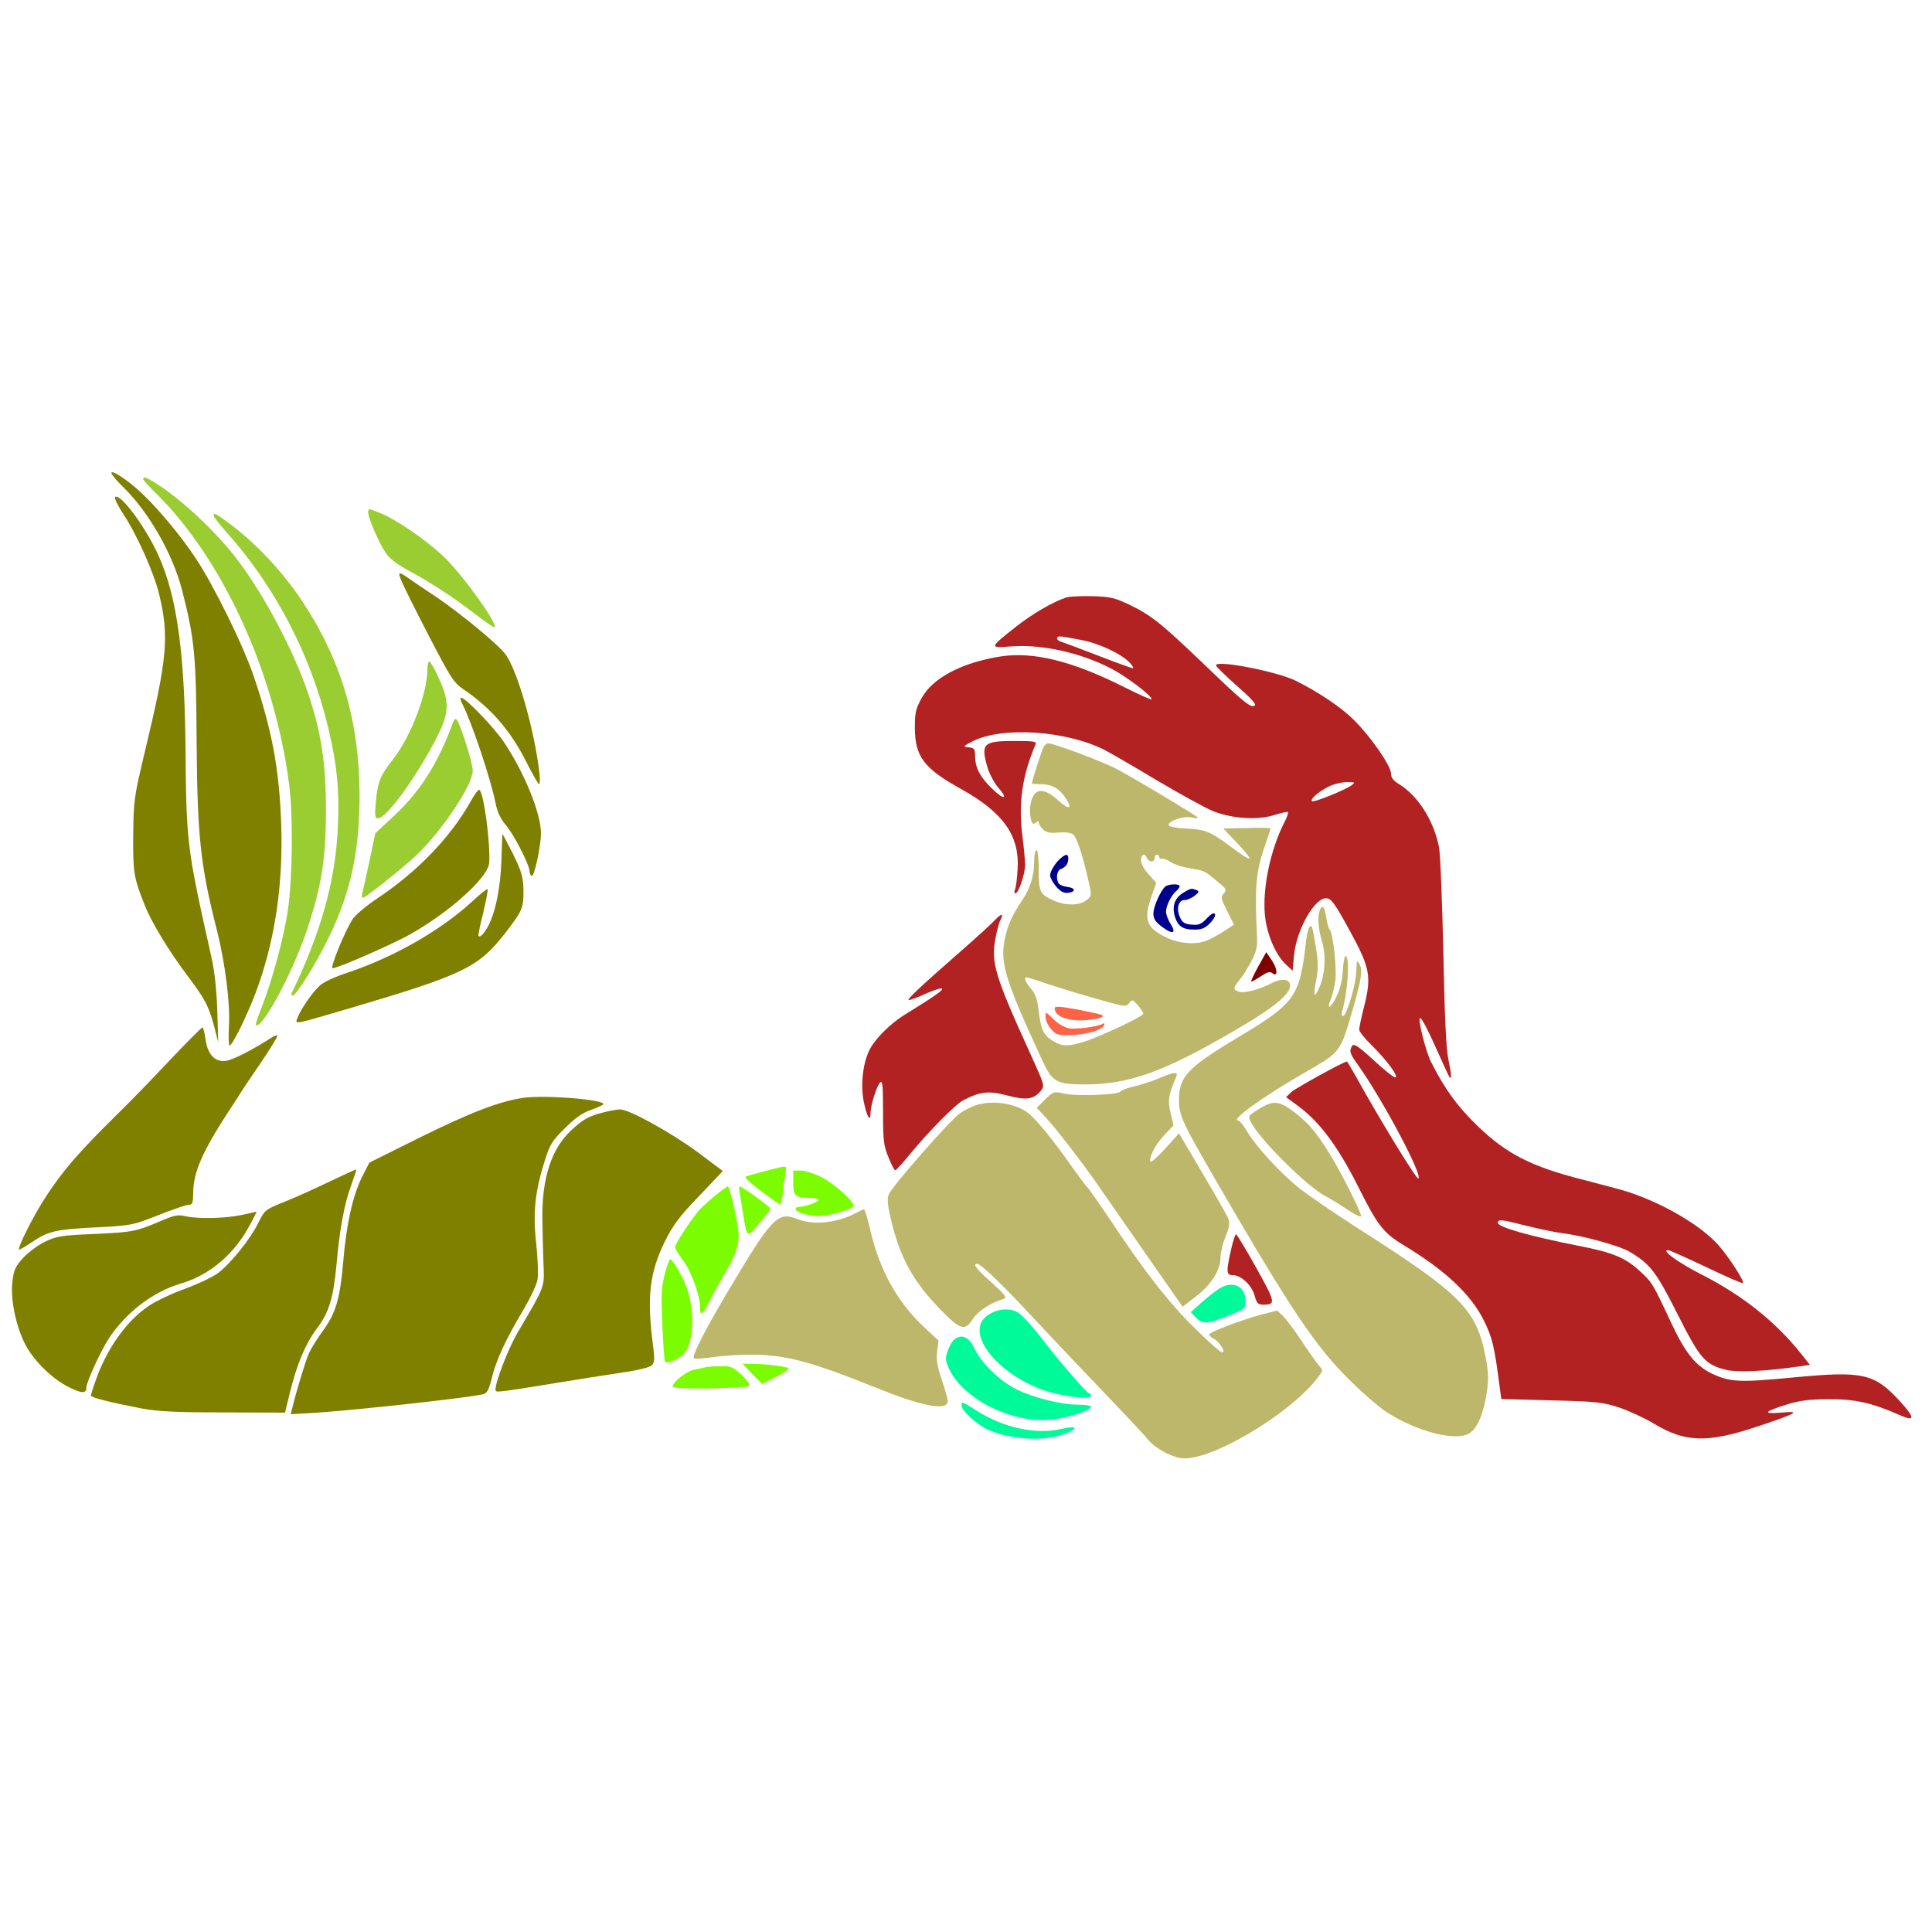 <?xml version="1.0" encoding="UTF-8" standalone="no"?>
<svg
   xmlns:dc="http://purl.org/dc/elements/1.1/"
   xmlns:cc="http://creativecommons.org/ns#"
   xmlns:rdf="http://www.w3.org/1999/02/22-rdf-syntax-ns#"
   xmlns:svg="http://www.w3.org/2000/svg"
   xmlns="http://www.w3.org/2000/svg"
   xmlns:sodipodi="http://sodipodi.sourceforge.net/DTD/sodipodi-0.dtd"
   xmlns:inkscape="http://www.inkscape.org/namespaces/inkscape"
   version="1.0"
   width="850pt"
   height="850pt"
   viewBox="0 0 850 850"
   preserveAspectRatio="xMidYMid meet"
   id="svg96"
   sodipodi:docname="27.svg"
   inkscape:version="0.92.2 5c3e80d, 2017-08-06">
  <defs
     id="defs100" />
  <sodipodi:namedview
     pagecolor="#ffffff"
     bordercolor="#666666"
     borderopacity="1"
     objecttolerance="10"
     gridtolerance="10"
     guidetolerance="10"
     inkscape:pageopacity="0"
     inkscape:pageshadow="2"
     inkscape:window-width="1920"
     inkscape:window-height="978"
     id="namedview98"
     showgrid="false"
     inkscape:zoom="0.41647059"
     inkscape:cx="1164.7994"
     inkscape:cy="719.31304"
     inkscape:window-x="0"
     inkscape:window-y="1"
     inkscape:window-maximized="1"
     inkscape:current-layer="svg96" />
  <g
     transform="translate(0,850) scale(0.1,-0.1)"
     fill="#000000"
     stroke="none"
     id="g94">
    <path
       d="M1 5703 l1 -2798 22 85 c58 221 121 307 482 665 161 160 306 307 323 329 44 55 40 79 -25 161 -120 150 -200 278 -239 385 -10 25 -23 59 -30 75 -44 100 -42 357 4 460 5 11 26 88 47 170 20 83 45 179 55 215 46 157 45 314 -2 473 -22 76 -85 215 -105 232 -21 18 -115 209 -121 246 -7 49 21 79 74 79 103 -1 287 -68 446 -164 354 -212 573 -541 697 -1044 15 -62 30 -115 33 -118 3 -3 27 31 55 75 63 103 111 246 119 355 l6 81 -118 235 c-64 129 -121 237 -126 240 -12 8 -39 76 -39 100 0 11 10 30 21 41 41 41 132 11 289 -94 154 -103 301 -284 390 -480 53 -117 127 -357 151 -487 31 -171 31 -403 0 -540 -25 -111 -79 -230 -144 -316 -110 -145 -235 -211 -587 -309 -317 -88 -365 -103 -394 -126 -23 -18 -166 -219 -166 -233 0 -2 -29 -46 -64 -97 -83 -123 -124 -206 -142 -288 -27 -131 -22 -141 69 -130 107 13 414 144 892 381 260 128 294 143 375 164 134 35 345 18 470 -38 175 -78 248 -124 445 -277 l56 -44 71 22 c155 50 265 36 387 -50 38 -26 79 -62 91 -79 25 -36 32 -32 49 27 6 23 23 51 37 62 l26 21 -38 67 c-96 172 -99 179 -99 283 1 130 24 186 118 289 40 42 98 107 129 143 32 36 118 118 192 182 204 176 256 248 256 354 0 128 -52 197 -215 286 -149 82 -196 122 -234 197 -60 120 -35 257 63 347 46 42 130 89 201 112 27 9 72 44 140 109 75 73 119 106 175 133 130 64 144 68 227 68 67 0 89 -5 157 -35 102 -44 138 -70 261 -186 l103 -96 110 -7 c165 -10 280 -44 414 -123 93 -55 162 -127 266 -280 56 -81 126 -172 156 -201 29 -30 66 -78 81 -108 52 -103 57 -145 61 -584 4 -390 10 -498 36 -605 10 -42 24 -62 88 -125 129 -129 207 -167 505 -245 99 -25 212 -59 253 -75 182 -71 328 -194 400 -339 23 -46 42 -89 42 -96 0 -7 47 -65 103 -127 57 -63 110 -124 118 -135 27 -38 80 -60 162 -67 102 -9 170 -35 232 -90 62 -53 99 -106 131 -183 l24 -58 0 3163 0 3162 -4250 0 -4250 0 1 -2797z"
       id="path4"
       style="fill:none" />
    <path
       d="M490 6419 c0 -6 24 -35 54 -64 112 -110 216 -293 257 -451 55 -215 62 -287 64 -664 3 -422 17 -550 90 -835 35 -139 59 -324 52 -421 -2 -46 -1 -84 3 -84 12 0 74 125 114 230 85 226 123 476 113 751 -9 237 -40 404 -119 639 -46 138 -178 406 -259 527 -63 95 -159 210 -231 279 -59 57 -138 110 -138 93z"
       id="path6"
       style="fill:#808000" />
    <path
       d="M630 6392 c0 -4 23 -30 51 -57 296 -289 526 -788 591 -1285 18 -138 15 -412 -5 -551 -18 -124 -68 -307 -115 -429 -17 -41 -28 -77 -27 -79 25 -26 161 225 225 416 65 195 84 316 84 528 0 207 -20 340 -78 513 -61 182 -188 424 -303 578 -95 129 -259 282 -374 352 -39 24 -49 26 -49 14z"
       id="path8"
       style="fill:#9acd32" />
    <path
       d="M506 6312 c-3 -5 13 -38 36 -73 62 -94 136 -261 158 -353 45 -185 36 -282 -61 -686 -50 -210 -51 -219 -53 -375 -1 -166 2 -185 52 -311 30 -74 104 -196 181 -299 83 -110 99 -140 123 -230 l18 -70 -4 140 c-3 88 -12 173 -25 230 -111 497 -111 500 -115 945 -5 434 -44 684 -137 864 -61 119 -158 242 -173 218z"
       id="path10"
       style="fill:#808000" />
    <path
       d="M1620 6245 c0 -23 43 -124 73 -171 19 -31 46 -52 104 -84 97 -52 195 -116 294 -192 42 -32 79 -58 83 -58 28 0 -141 236 -227 316 -79 73 -208 161 -275 187 -52 21 -52 21 -52 2z"
       id="path12"
       style="fill:#9acd32" />
    <path
       d="M940 6231 c0 -5 22 -33 48 -63 221 -244 380 -549 457 -874 38 -161 48 -264 42 -424 -10 -242 -73 -469 -205 -742 -2 -5 1 -8 6 -8 16 0 110 153 164 267 92 193 130 371 130 613 -1 328 -80 596 -255 859 -87 130 -203 253 -322 341 -57 42 -65 46 -65 31z"
       id="path14"
       style="fill:#9acd32" />
    <path
       d="M1767 5943 c8 -21 62 -129 120 -241 96 -185 109 -205 151 -234 120 -81 206 -180 275 -315 28 -56 55 -103 59 -103 3 0 4 19 2 43 -21 191 -99 464 -152 531 -34 44 -199 179 -296 245 -55 36 -113 76 -130 88 -43 30 -47 28 -29 -14z"
       id="path16"
       style="fill:#808000" />
    <path
       d="M4690 5871 c-58 -19 -152 -74 -221 -129 -117 -92 -117 -94 -23 -86 158 13 370 -43 502 -133 70 -47 125 -94 118 -100 -2 -2 -57 22 -122 55 -227 114 -398 156 -541 134 -171 -27 -299 -94 -348 -183 -26 -47 -30 -64 -30 -129 0 -128 39 -180 201 -270 188 -104 261 -207 251 -355 -2 -38 -7 -78 -11 -87 -5 -11 -4 -18 2 -18 13 0 42 85 42 124 0 17 -5 75 -12 129 -18 144 -1 262 57 400 7 15 -2 17 -93 17 -137 0 -148 -12 -117 -118 9 -29 30 -68 47 -87 46 -53 25 -56 -28 -4 -52 50 -74 92 -74 143 0 30 -3 35 -27 38 -28 3 -27 4 13 25 128 68 413 50 585 -37 24 -13 126 -71 225 -131 100 -59 210 -120 245 -135 84 -36 203 -44 278 -19 29 9 55 15 57 12 3 -3 -4 -23 -15 -44 -62 -122 -97 -290 -86 -409 8 -83 46 -174 92 -217 l30 -28 6 67 c11 116 93 258 144 252 21 -2 38 -27 101 -142 90 -165 97 -202 63 -336 -12 -46 -21 -91 -21 -100 0 -9 25 -40 56 -70 66 -65 121 -140 102 -140 -7 0 -51 35 -96 77 -65 60 -86 73 -93 62 -14 -23 -11 -34 26 -85 108 -152 286 -486 265 -499 -8 -5 -173 265 -274 448 -21 37 -39 67 -40 67 -13 0 -227 -118 -244 -134 l-24 -23 52 -38 c95 -70 173 -174 262 -349 88 -177 114 -210 203 -264 181 -109 296 -216 353 -331 37 -73 47 -116 69 -286 l8 -60 220 -6 c203 -5 226 -8 300 -32 44 -15 113 -47 154 -72 137 -82 235 -84 456 -10 176 59 190 68 100 60 -84 -7 -74 5 30 37 53 16 97 22 180 22 116 1 191 -16 311 -69 70 -31 71 -15 3 60 -113 123 -163 134 -466 105 -242 -23 -279 -21 -360 16 -73 35 -118 91 -180 223 -83 178 -85 180 -141 231 -62 57 -118 80 -267 109 -213 42 -355 82 -355 101 0 17 16 15 118 -11 59 -15 132 -30 162 -34 92 -11 253 -55 299 -82 90 -53 117 -87 211 -274 99 -196 121 -222 211 -245 49 -13 168 -8 323 14 l49 7 -39 49 c-110 139 -258 257 -433 346 -106 54 -184 110 -153 110 7 0 83 -34 169 -75 86 -41 158 -73 161 -70 8 7 -59 111 -106 165 -76 87 -244 186 -402 237 -25 8 -115 32 -200 54 -221 56 -331 112 -456 232 -88 84 -148 165 -208 285 -23 45 -58 184 -49 193 5 5 35 -51 67 -124 33 -73 61 -134 63 -136 10 -14 9 13 -4 74 -11 51 -17 182 -23 475 -5 223 -13 431 -19 463 -23 116 -91 225 -177 278 -24 14 -34 28 -34 45 0 34 -87 160 -163 236 -55 55 -151 120 -254 172 -81 41 -353 94 -353 69 0 -6 41 -45 90 -89 57 -49 87 -81 81 -87 -15 -15 -47 10 -218 175 -194 186 -238 221 -333 267 -66 31 -85 36 -165 38 -49 1 -101 -1 -115 -6z m64 -186 c81 -15 179 -61 217 -101 12 -13 18 -24 13 -24 -5 0 -74 25 -154 56 -80 31 -153 58 -162 61 -21 6 -24 23 -4 23 8 0 49 -7 90 -15z m1192 -640 c-28 -21 -167 -77 -174 -70 -9 9 29 42 73 64 22 11 58 20 80 20 37 0 39 -1 21 -14z"
       id="path18"
       style="fill:#b22222" />
    <path
       d="M1880 5552 c0 -103 -73 -293 -149 -390 -57 -72 -69 -101 -77 -185 -6 -66 -5 -77 9 -77 36 0 156 163 248 335 67 126 70 172 19 283 -18 40 -37 72 -41 72 -5 0 -9 -17 -9 -38z"
       id="path20"
       style="fill:#9acd32" />
    <path
       d="M2034 5403 c42 -82 124 -327 146 -435 8 -41 22 -70 47 -100 36 -43 103 -174 103 -202 0 -8 4 -17 9 -20 11 -7 41 131 41 188 0 88 -73 267 -163 401 -42 63 -169 195 -187 195 -6 0 -5 -11 4 -27z"
       id="path22"
       style="fill:#808000" />
    <path
       d="M1994 5324 c-65 -179 -143 -303 -259 -412 l-84 -78 -25 -120 c-14 -65 -28 -129 -32 -141 -3 -13 -2 -23 3 -23 11 0 179 134 236 188 113 108 247 310 247 371 0 33 -55 208 -71 225 -5 6 -11 1 -15 -10z"
       id="path24"
       style="fill:#9acd32" />
    <path
       d="M4591 5213 c-8 -16 -51 -149 -51 -159 0 -2 17 -4 38 -4 49 0 81 -18 109 -59 34 -51 17 -57 -33 -11 -44 41 -82 51 -102 27 -17 -20 -25 -65 -18 -103 6 -29 10 -33 22 -24 10 9 14 9 14 1 0 -6 8 -19 19 -30 14 -14 29 -17 67 -14 32 3 55 0 66 -9 16 -12 45 -102 71 -222 10 -46 9 -50 -14 -67 -29 -23 -87 -24 -136 -4 -68 29 -73 38 -73 137 0 52 -4 88 -10 88 -5 0 -10 -21 -10 -47 0 -65 -17 -120 -51 -171 -47 -70 -66 -113 -79 -177 -20 -104 3 -178 164 -527 45 -98 63 -109 189 -109 193 0 345 54 657 236 185 107 259 170 244 209 -8 20 -40 21 -78 1 -52 -27 -117 -45 -142 -39 -31 8 -30 19 2 56 14 17 37 54 51 82 22 43 26 61 23 116 -10 196 -4 272 28 368 18 51 32 94 32 97 0 3 -47 4 -104 2 l-104 -2 60 -63 c33 -35 58 -65 55 -69 -4 -3 -40 20 -81 51 -91 68 -112 77 -201 81 -40 2 -71 8 -73 14 -6 17 62 42 97 35 17 -4 31 -4 31 -1 0 5 -244 152 -350 210 -57 32 -283 117 -310 117 -5 0 -13 -8 -19 -17z m455 -488 c4 -8 12 -15 20 -15 8 0 14 7 14 15 0 8 5 15 10 15 6 0 10 -5 10 -10 0 -6 6 -10 13 -8 6 1 24 -5 38 -15 15 -10 52 -22 83 -27 64 -10 66 -11 123 -59 39 -32 41 -36 27 -52 -14 -15 -13 -22 15 -77 l30 -60 -47 -31 c-26 -16 -60 -35 -75 -40 -47 -18 -118 -13 -172 13 -90 42 -105 78 -71 176 l23 66 -33 37 c-20 21 -34 47 -34 62 0 27 17 34 26 10z m-431 -556 c50 -16 146 -46 215 -65 119 -34 125 -35 138 -17 13 17 15 17 38 -10 13 -15 24 -32 24 -37 0 -11 -177 -95 -254 -121 -74 -24 -103 -24 -143 1 -42 25 -54 51 -63 132 -6 51 -14 75 -34 98 -26 31 -33 50 -18 50 4 0 48 -14 97 -31z"
       id="path26"
       style="fill:#bdb76b" />
    <path
       d="M5132 4603 c-16 -6 -48 -68 -56 -108 -6 -32 4 -51 44 -78 41 -29 55 -22 31 17 -12 18 -21 43 -21 55 0 26 23 72 44 90 9 8 16 17 16 22 0 10 -36 11 -58 2z"
       id="path28"
       style="fill:#00008b" />
    <path
       d="M5204 4571 c-37 -23 -49 -60 -34 -107 14 -41 35 -54 87 -54 30 0 46 7 67 29 16 16 25 34 21 40 -4 7 -17 0 -35 -19 -24 -26 -36 -31 -67 -28 -30 2 -41 9 -51 31 -18 37 -8 77 19 77 12 0 32 9 45 19 20 16 21 20 8 25 -23 9 -26 8 -60 -13z"
       id="path30"
       style="fill:#00008b" />
    <path
       d="M4640 4064 c0 -38 67 -61 152 -51 49 6 66 12 57 21 -2 2 -50 13 -106 24 -80 15 -103 16 -103 6z"
       id="path32"
       style="fill:#ff6347" />
    <path
       d="M4600 4026 c0 -14 11 -38 24 -53 22 -26 30 -28 88 -27 69 2 139 23 146 44 3 7 0 10 -6 6 -22 -13 -117 -26 -150 -20 -19 4 -49 21 -68 41 -34 33 -34 33 -34 9z"
       id="path34"
       style="fill:#ff6347" />
    <path
       d="M2070 4973 c-87 -155 -232 -306 -402 -420 -57 -38 -106 -79 -118 -99 -36 -58 -99 -214 -87 -214 24 1 244 97 330 143 177 97 352 253 359 319 7 79 -23 311 -43 323 -4 3 -22 -21 -39 -52z"
       id="path36"
       style="fill:#808000" />
    <path
       d="M2210 4830 c0 -3 -2 -54 -4 -115 -4 -120 -25 -223 -56 -285 -19 -36 -37 -56 -45 -48 -2 1 7 48 21 102 13 55 22 102 19 104 -2 3 -35 -23 -72 -58 -138 -126 -343 -242 -543 -309 -53 -17 -107 -42 -122 -56 -33 -30 -84 -104 -98 -140 -13 -34 -28 -36 225 38 512 151 572 181 694 340 71 93 75 103 74 187 -2 55 -9 77 -47 155 -25 49 -45 88 -46 85z"
       id="path38"
       style="fill:#808000" />
    <path
       d="M4611 4738 c-5 -13 -7 -25 -4 -28 5 -6 33 30 33 42 0 17 -21 7 -29 -14z"
       id="path40"
       style="fill:none" />
    <path
       d="M4670 4727 c-24 -18 -50 -60 -50 -78 0 -10 12 -32 26 -49 20 -23 34 -30 53 -28 36 4 33 22 -4 26 -16 2 -33 9 -37 15 -14 22 -8 58 10 64 21 8 32 23 32 46 0 20 -9 21 -30 4z"
       id="path42"
       style="fill:#00008b" />
    <path
       d="M5806 4494 c-10 -27 -7 -78 10 -135 19 -63 14 -144 -11 -203 -23 -53 -29 -39 -14 33 9 48 9 78 -1 138 -6 42 -14 83 -17 91 -9 23 -21 -6 -28 -68 -27 -235 -48 -264 -295 -412 -226 -135 -263 -175 -263 -278 0 -68 13 -95 166 -360 328 -565 435 -724 584 -871 59 -59 134 -123 165 -143 137 -87 306 -129 364 -91 34 22 61 86 75 177 9 61 8 90 -5 157 -39 208 -107 277 -554 562 -102 65 -221 146 -265 181 -84 66 -191 183 -234 256 -14 23 -29 42 -35 42 -38 0 101 101 299 215 153 88 150 85 207 283 37 128 42 167 26 192 -5 8 -10 13 -10 10 -1 -3 -2 -28 -4 -55 -4 -59 -43 -185 -57 -185 -6 0 -8 8 -5 18 25 83 36 235 17 246 -5 3 -11 -25 -13 -62 -2 -43 -12 -84 -27 -114 -26 -54 -47 -66 -27 -15 8 17 17 55 21 83 7 53 -11 215 -25 224 -4 3 -11 26 -15 53 -7 48 -18 60 -29 31z"
       id="path44"
       style="fill:#bdb76b" />
    <path
       d="M4379 4454 c-13 -15 -78 -74 -144 -132 -193 -169 -249 -222 -236 -222 6 0 41 13 76 29 36 16 67 26 70 21 4 -7 -30 -31 -172 -119 -56 -35 -123 -102 -146 -147 -30 -58 -41 -149 -28 -225 13 -68 31 -102 31 -56 0 34 28 123 43 135 10 9 12 -17 12 -131 0 -127 3 -148 24 -199 13 -32 26 -58 30 -57 3 0 29 28 56 61 89 109 208 229 244 248 75 38 111 42 194 20 84 -22 115 -17 147 22 17 21 15 25 -47 162 -156 342 -174 402 -153 509 6 34 16 70 22 80 15 29 4 29 -23 1z"
       id="path46"
       style="fill:#b22222" />
    <path
       d="M5536 4248 c-19 -34 -33 -64 -31 -66 2 -2 20 8 41 22 28 19 41 23 51 15 25 -21 25 17 -1 55 l-25 37 -35 -63z"
       id="path48"
       style="fill:#800000" />
    <path
       d="M754 3843 c-71 -76 -181 -190 -246 -253 -162 -160 -231 -240 -303 -350 -55 -83 -129 -229 -121 -238 2 -1 27 13 55 32 73 50 106 57 281 66 133 6 165 11 225 34 133 52 175 66 190 66 11 0 15 12 15 50 0 90 39 180 149 350 31 47 61 93 66 102 6 10 43 65 83 123 39 58 72 111 72 117 0 6 -12 2 -27 -8 -77 -50 -166 -96 -197 -101 -49 -8 -83 27 -92 96 -4 28 -10 51 -13 51 -4 0 -65 -62 -137 -137z"
       id="path50"
       style="fill:#808000" />
    <path
       d="M5099 3756 c-30 -13 -80 -29 -110 -36 -30 -7 -57 -17 -61 -23 -9 -14 -195 -21 -248 -8 -44 10 -46 9 -82 -26 l-37 -37 42 -45 c44 -47 161 -199 229 -297 83 -120 307 -442 338 -486 l33 -47 61 47 c68 53 106 115 106 173 0 20 10 60 22 89 17 41 19 58 12 79 -6 14 -57 104 -114 200 l-103 175 -63 -70 c-43 -46 -64 -63 -64 -51 0 28 28 78 68 119 l35 37 -13 55 c-13 55 -9 80 25 159 10 23 -7 22 -76 -7z"
       id="path52"
       style="fill:#bdb76b" />
    <path
       d="M2302 3670 c-104 -15 -234 -65 -462 -178 l-215 -107 -33 -65 c-40 -80 -69 -210 -82 -372 -14 -162 -33 -226 -88 -301 -25 -34 -53 -79 -63 -101 -16 -37 -55 -166 -73 -240 l-7 -28 103 6 c197 13 682 67 744 82 17 4 25 20 38 72 19 79 62 171 139 300 30 51 59 111 62 133 4 22 1 94 -6 159 -15 137 -5 228 38 364 22 70 32 87 87 141 41 42 77 68 111 80 28 10 54 22 58 25 24 21 -251 44 -351 30z"
       id="path54"
       style="fill:#808000" />
    <path
       d="M4289 3636 c-20 -7 -50 -23 -67 -35 -43 -30 -300 -324 -312 -356 -8 -20 -5 -48 10 -111 39 -166 98 -273 218 -396 88 -90 107 -96 143 -40 22 34 77 70 134 87 17 6 10 15 -52 72 -69 61 -85 83 -64 83 16 0 116 -96 248 -239 70 -75 206 -219 304 -321 98 -102 187 -197 199 -213 29 -36 96 -74 145 -82 120 -20 477 190 601 352 26 34 26 34 6 56 -10 12 -45 61 -76 108 -31 47 -68 96 -82 110 l-25 23 -67 -17 c-87 -23 -232 -78 -232 -88 0 -5 8 -13 19 -18 26 -14 56 -61 38 -61 -7 0 -60 46 -117 103 -113 110 -223 250 -370 472 -52 77 -99 145 -105 150 -7 6 -40 51 -75 100 -73 105 -151 200 -185 227 -57 45 -163 60 -236 34z"
       id="path56"
       style="fill:#bdb76b" />
    <path
       d="M5537 3620 c-47 -30 -47 -31 -33 -58 41 -79 254 -289 330 -326 17 -9 58 -33 91 -56 33 -22 61 -36 63 -31 4 12 -95 208 -142 281 -59 94 -89 128 -149 175 -70 53 -94 56 -160 15z"
       id="path58"
       style="fill:#bdb76b" />
    <path
       d="M2655 3606 c-64 -16 -88 -29 -142 -79 -85 -79 -128 -206 -127 -382 1 -60 3 -153 5 -205 4 -106 10 -92 -115 -305 -41 -71 -96 -213 -96 -249 0 -14 -1 -14 295 34 72 12 186 30 254 40 77 11 129 24 138 33 14 13 14 28 4 104 -25 199 -12 305 53 439 37 74 63 110 151 201 l105 111 -112 84 c-119 87 -303 189 -341 187 -12 0 -44 -6 -72 -13z"
       id="path60"
       style="fill:#808000" />
    <path
       d="M3370 3349 c-41 -11 -81 -22 -89 -25 -8 -2 18 -28 67 -64 44 -33 83 -60 85 -60 3 0 8 26 12 58 3 31 9 69 11 85 6 31 11 31 -86 6z"
       id="path62"
       style="fill:#7cfc00" />
    <path
       d="M1455 3304 c-60 -29 -150 -70 -200 -90 -90 -36 -90 -37 -119 -95 -34 -69 -116 -172 -174 -218 -23 -18 -89 -49 -148 -71 -59 -21 -132 -56 -162 -77 -98 -67 -185 -191 -233 -332 -11 -30 -19 -57 -19 -61 0 -9 90 -31 225 -57 70 -13 150 -17 359 -17 l270 -1 22 90 c31 125 67 211 118 280 54 71 73 135 87 286 13 152 35 267 65 347 13 36 23 66 22 67 -2 1 -52 -22 -113 -51z"
       id="path64"
       style="fill:#808000" />
    <path
       d="M3490 3296 c0 -59 8 -66 78 -66 17 0 32 -4 32 -10 0 -9 -61 -30 -87 -30 -7 0 -13 -4 -13 -9 0 -14 58 -31 105 -31 41 0 131 25 149 41 15 13 -81 101 -144 132 -30 15 -69 27 -87 27 l-33 0 0 -54z"
       id="path66"
       style="fill:#7cfc00" />
    <path
       d="M3143 3237 c-28 -23 -63 -55 -76 -72 -41 -52 -97 -139 -97 -152 0 -7 16 -33 35 -58 36 -47 75 -155 75 -206 0 -42 12 -35 40 23 14 28 43 81 64 117 49 81 65 124 66 175 0 44 -38 216 -48 216 -4 0 -30 -19 -59 -43z"
       id="path68"
       style="fill:#7cfc00" />
    <path
       d="M3254 3253 c3 -16 10 -59 16 -98 17 -103 15 -102 70 -38 27 32 50 61 50 65 0 7 -125 98 -135 98 -4 0 -4 -12 -1 -27z"
       id="path70"
       style="fill:#7cfc00" />
    <path
       d="M3767 3164 c-81 -44 -188 -56 -257 -28 -89 36 -113 10 -313 -327 -99 -167 -154 -276 -144 -285 3 -4 40 -1 82 5 42 6 116 11 164 11 159 0 265 -28 582 -156 186 -74 289 -91 289 -48 0 9 -12 50 -26 92 -20 58 -25 87 -21 125 l6 49 -60 56 c-119 110 -199 252 -240 430 -12 50 -24 92 -28 92 -3 -1 -19 -8 -34 -16z"
       id="path72"
       style="fill:#bdb76b" />
    <path
       d="M1060 3154 c-75 -15 -188 -17 -243 -5 -33 8 -50 5 -110 -21 -109 -46 -120 -49 -293 -57 -146 -6 -166 -10 -216 -34 -31 -15 -74 -47 -96 -71 -34 -37 -41 -53 -47 -101 -10 -73 12 -188 51 -270 35 -74 120 -160 197 -198 56 -28 77 -29 77 -2 0 24 62 159 98 215 76 116 195 207 318 243 126 37 235 129 303 257 18 33 31 59 29 59 -2 -1 -32 -7 -68 -15z"
       id="path74"
       style="fill:#808000" />
    <path
       d="M5416 3001 c-22 -97 -21 -111 8 -111 36 0 84 -45 96 -91 9 -33 15 -39 38 -39 56 0 54 10 -31 162 -45 81 -85 147 -89 148 -3 0 -14 -31 -22 -69z"
       id="path76"
       style="fill:#b22222" />
    <path
       d="M2925 2895 c-15 -56 -17 -89 -11 -221 3 -86 9 -160 12 -165 7 -11 54 8 81 33 44 41 52 184 16 288 -16 48 -64 130 -74 130 -4 0 -15 -29 -24 -65z"
       id="path78"
       style="fill:#7cfc00" />
    <path
       d="M5365 2831 c-16 -10 -52 -37 -78 -61 l-48 -43 22 -23 c29 -31 49 -30 142 7 75 30 77 32 77 65 0 65 -56 92 -115 55z"
       id="path80"
       style="fill:#00fa9a" />
    <path
       d="M1 1373 l-1 -1373 4250 0 4250 0 0 1081 c0 722 -3 1078 -10 1074 -6 -3 -23 3 -39 15 -77 54 -273 119 -363 120 -33 0 -129 -31 -308 -100 -263 -101 -336 -101 -525 0 -151 80 -190 89 -449 100 -121 5 -221 8 -222 7 -1 -1 -13 -25 -28 -54 -30 -60 -65 -88 -128 -102 -128 -29 -361 74 -508 223 -30 31 -58 56 -63 56 -5 0 -46 -37 -91 -83 -93 -96 -198 -169 -329 -233 -126 -60 -187 -75 -252 -59 -77 18 -125 47 -213 130 -44 41 -83 75 -87 75 -3 0 -25 -13 -48 -28 -111 -76 -228 -109 -351 -99 -90 7 -160 36 -240 99 -57 47 -61 48 -126 48 -82 0 -126 13 -362 106 -104 41 -199 74 -212 74 -13 0 -41 -14 -62 -31 -22 -18 -64 -43 -94 -58 -54 -26 -57 -26 -290 -26 l-235 0 2 46 3 46 -93 -19 c-406 -83 -732 -130 -1042 -148 -577 -34 -935 -39 -1101 -15 -284 41 -470 136 -557 285 -14 25 -37 83 -51 130 l-25 85 0 -1372z"
       id="path82"
       style="fill:none" />
    <path
       d="M4365 2725 c-39 -21 -55 -42 -55 -77 0 -91 131 -213 284 -265 80 -27 206 -42 206 -24 0 6 -4 11 -9 11 -8 0 -127 136 -191 220 -55 72 -102 124 -124 137 -29 17 -75 16 -111 -2z"
       id="path84"
       style="fill:#00fa9a" />
    <path
       d="M4199 2607 c-9 -6 -22 -29 -29 -49 -12 -33 -11 -42 5 -79 60 -131 268 -238 440 -226 70 5 185 40 185 58 0 5 -26 9 -58 9 -73 0 -193 30 -269 67 -72 35 -155 115 -185 179 -25 52 -56 67 -89 41z"
       id="path86"
       style="fill:#00fa9a" />
    <path
       d="M3309 2456 l44 -45 58 30 c33 16 59 33 59 38 0 8 -102 21 -170 21 l-34 0 43 -44z"
       id="path88"
       style="fill:#7cfc00" />
    <path
       d="M3105 2485 c-5 -2 -27 -6 -47 -10 -36 -6 -98 -54 -98 -76 0 -13 324 -8 337 4 4 5 -11 26 -34 48 -39 36 -47 39 -95 38 -29 0 -57 -2 -63 -4z"
       id="path90"
       style="fill:#7cfc00" />
    <path
       d="M4230 2317 c0 -23 65 -82 115 -106 92 -43 240 -54 329 -23 75 26 70 43 -6 25 -109 -26 -255 6 -372 81 -63 40 -66 41 -66 23z"
       id="path92"
       style="fill:#00fa9a" />
  </g>
</svg>

